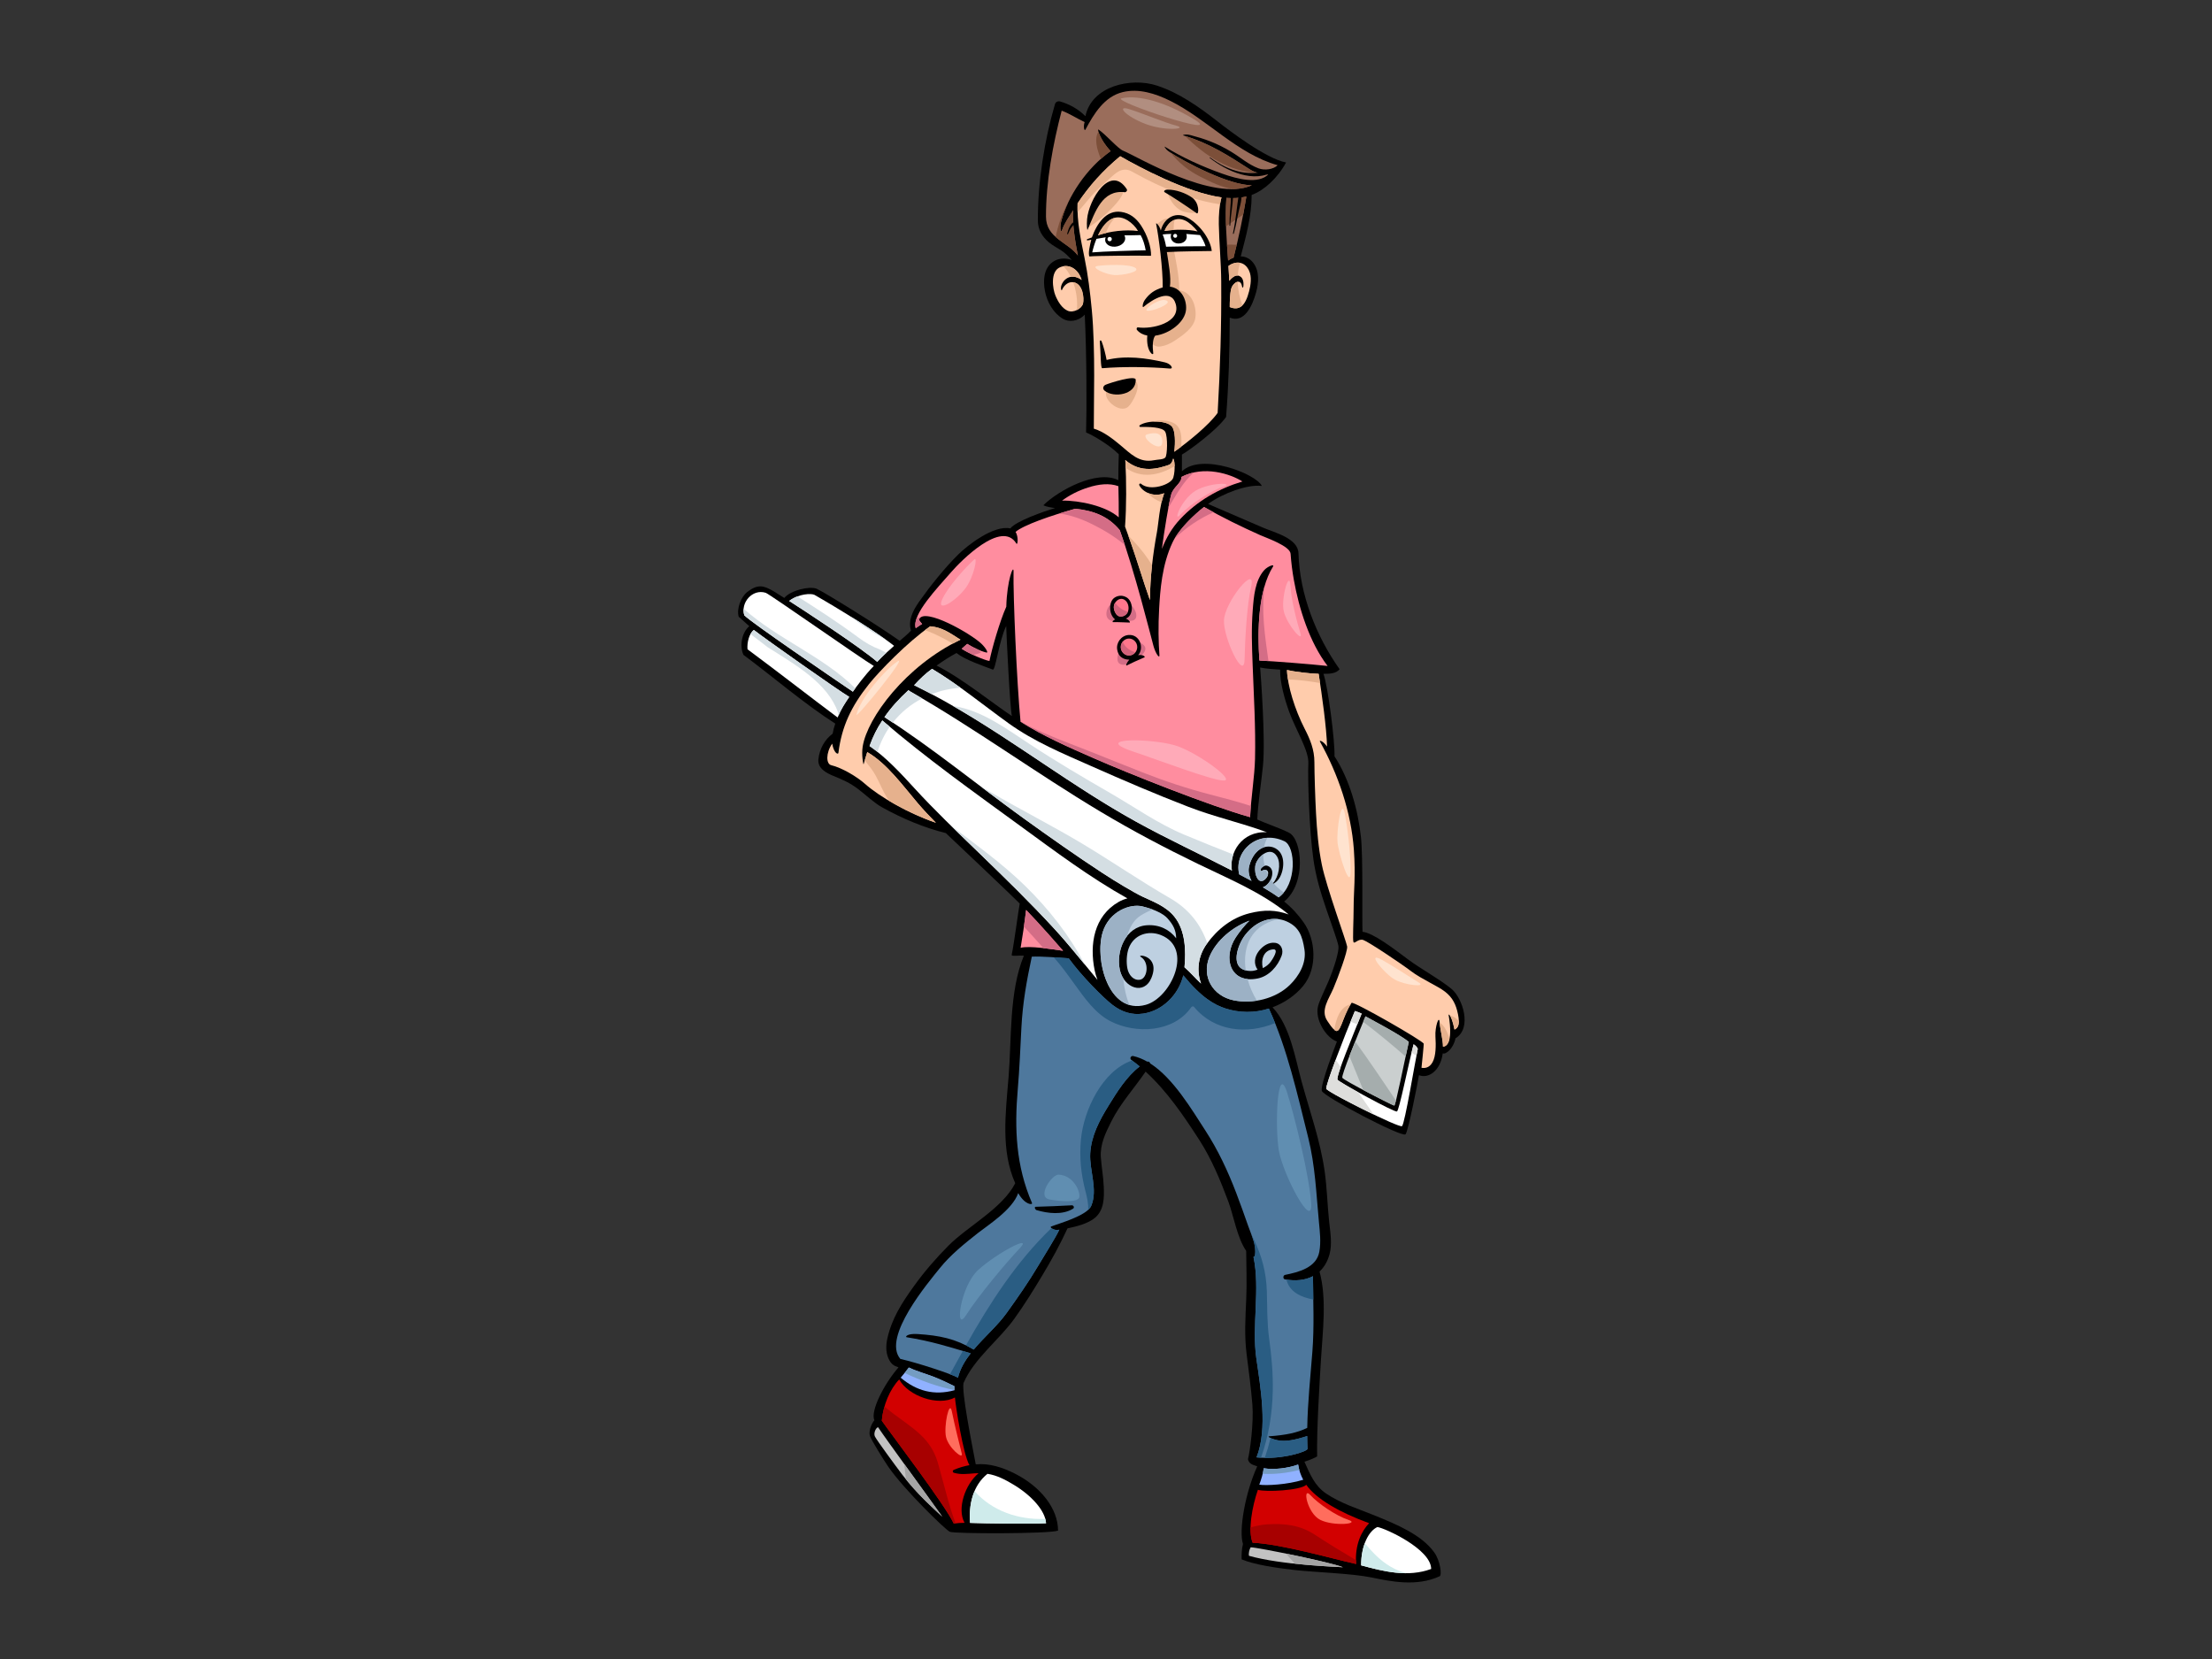 <?xml version="1.0" encoding="utf-8"?>
<!-- Generator: Adobe Illustrator 17.0.0, SVG Export Plug-In . SVG Version: 6.00 Build 0)  -->
<!DOCTYPE svg PUBLIC "-//W3C//DTD SVG 1.1//EN" "http://www.w3.org/Graphics/SVG/1.1/DTD/svg11.dtd">
<svg version="1.1" id="Layer_1" xmlns="http://www.w3.org/2000/svg" xmlns:xlink="http://www.w3.org/1999/xlink" x="0px" y="0px"
	 width="800px" height="600px" viewBox="0 0 800 600" enable-background="new 0 0 800 600" xml:space="preserve">
<rect x="0" y="0" width="800" height="600" fill="#333333" stroke="none"/>
<g>
	<path d="M525.112,357.786c-3.801-3.263-11.49-7.513-15.847-10.789c-5.57-4.181-12.702-9.612-16.494-10
		c-0.207-4.246,0.23-26.826-0.563-34.203c-1.039-9.645-4.031-20.775-9.57-29.268c0.219-5.27-2.378-25.439-3.996-29.83
		c2.075-0.032,4.406,0.036,5.851-1.653c-8.397-11.808-14.494-27.11-14.879-41.933c-0.142-5.429-8.59-7.474-12.763-9.259
		c-6.623-2.835-14.491-6.243-19.931-8.588c5.413-3.941,14.365-7.184,19.445-6.518c-2.069-4.371-21.789-12.13-28.916-5.287
		c0.073-2.013-0.029-4.036,0.01-6.055c2.768-1.579,12.707-8.881,15.978-13.632c0.933-11.923,1.286-23.926,1.317-35.903
		c5.152,2.076,8.099-3.914,9.535-9.162c0.975-3.561,1.266-7.685-1.055-10.672c-1.237-1.591-2.846-2.28-4.505-2.309
		c1.899-7.241,3.97-14.718,3.946-22.225c4.386-1.56,9.34-6.016,12.454-11.743c-7.308-1.373-20.628-11.612-24.792-14.857
		c-6.704-5.227-13.883-10.342-21.985-12.966c-9.357-3.031-23.51,0.144-25.794,11.085c-2.573-2.555-5.656-4.308-9.157-5.327
		c-0.754-0.218-1.616,0.151-1.853,0.959c-3.855,13.166-6.223,28.32-6.194,42.07c0.008,3.328,1.551,5.864,3.973,7.907
		c1.353,1.14,2.999,1.98,4.475,2.939c1.496,0.971,2.681,2.21,3.835,3.49c-2.229-0.857-4.804-0.774-6.852,0.656
		c-3.357,2.345-3.586,6.83-2.871,10.543c0.768,3.993,3.069,8.025,6.545,10.065c2.129,1.246,5.417,0.997,7.852-1.526
		c0.729,14.632,0.729,34.986,0.484,42.602c2.679,1.123,8.403,4.495,11.836,7.894c-0.118,3.091-0.176,6.231-0.168,9.377
		c-7.781-3.965-21.894,3.85-27.13,9.072c0.973,0.5,3.044,0.876,4.262,0.999c-4.262,1.25-14.173,4.754-16.193,7.364
		c-6.125-1.302-15.658,6.281-18.777,9.367c-4.955,4.902-10.061,11.278-14.104,16.979c-2.55,3.594-4.138,7.108-3.045,10.615
		c-1.238,1.352-2.606,2.416-4.077,3.706c-7.478-5.352-27.574-17.81-30.065-18.848c-2.492-1.038-9.424,0.56-11.681,3.326
		c-1.042-0.644-2.705-1.726-3.758-2.346c-3.655-2.155-5.762-2.78-9.589,0.152c-2.346,1.795-3.972,6.156-3.15,8.989
		c0.615,0.496,3.124,2.827,3.837,3.429c-2.857,2.414-3.516,7.319-2.117,10.361c10.994,8.168,21.699,17.473,33.213,24.876
		c-0.423,1.218-0.76,2.438-0.956,3.64c-2.898,2.135-4.767,5.525-5.149,9.288c-0.334,3.29,2.94,4.95,5.387,5.964
		c3.503,1.453,5.885,2.427,8.986,4.77c2.665,2.013,5.759,5.002,8.703,6.631c7.267,4.015,14.993,7.308,23.009,9.293
		c4.246,4.03,22.821,21.562,26.728,25.475c-0.42,2.02-2.093,14.85-2.909,18.568c-0.139,0.639,2.618,0.14,4.41,0.282
		c-5.407,13.138-4.388,30.059-5.541,43.989c-1.089,13.156-2.819,26.584,2.414,38.318c-4.612,9.088-17.18,15.574-24.087,22.523
		c-4.561,4.585-8.812,9.484-12.592,14.752c-4.309,6.005-7.927,11.546-9.575,18.908c-0.51,2.274-0.579,4.866,0.346,7.034
		c0.966,2.259,2.03,2.812,3.69,3.376c-5.253,6.062-10.245,15.84-8.717,19.129c-1.279,1.521-2.107,4.266-1.605,5.71
		c0.502,1.445,4.867,8.552,6.68,11.177c5.557,8.059,20.549,22.713,22.223,23.457c1.673,0.746,35.884,0.784,39.123-0.428
		c0-8.048-6.378-15.931-15.525-20.57c-4.586-2.327-9.303-3.848-14.237-3.402c-1.8-9.394-5.069-25.996-4.435-29.391
		c3.92-8.976,12.764-15.445,18.4-23.277c3.625-5.041,6.924-10.358,10.12-15.69c3.339-5.563,6.362-11.027,9.105-16.988
		c3.304-0.663,7.637-1.795,10.037-3.907c3.202-2.812,3.237-7.152,3.073-11.168c-0.145-3.536-0.797-7.027-1.05-10.554
		c-0.342-4.759,1.676-8.812,3.723-12.922c3.364-6.748,8.341-12.064,12.459-18.135c7.717,7.042,13.806,16.012,19.463,24.784
		c4.422,6.859,7.584,14.554,10.453,22.192c1.922,5.122,3.153,13.052,6.462,17.866c0.043,5.857,0.281,11.682,0.012,17.555
		c-0.297,6.554-0.697,13.107,0.126,19.639c0.773,6.127,1.603,12.237,2.102,18.395c0.529,6.534-0.882,17.088-1.602,19.751
		c0.424,1.993,2.323,2.11,3.358,2.576c-4.339,9.497-6.751,23.224-5.157,28.075c-0.49,1.878-0.533,4.025-0.49,5.565
		c4.476,1.889,12.232,3.067,19.134,3.858c6.901,0.792,20.724,1.22,27.8,2.684c7.076,1.463,16.318,3.408,24.673-0.417
		c0.901-0.413,0.25-5.587-1.942-8.637c-4.579-6.373-13.41-10.063-22.01-13.541c-5.811-2.348-11.789-4.192-17.057-7.723
		c-4.234-2.835-5.914-7.157-7.875-11.531c2.297-0.743,3.77-1.412,4.588-1.917c-0.165-9.724,0.759-24.584,1.394-35.166
		c0.606-10.088,2.173-21.715-0.521-31.709c1.611-1.497,2.868-3.537,3.605-6.215c1.026-3.72,0.282-7.985-0.122-11.739
		c-0.644-6.035-0.775-12.08-1.609-18.101c-1.557-11.235-5.411-21.827-8.373-32.703c-2.327-8.547-4.18-20.15-10.5-26.799
		c4.334-1.631,8.265-4.314,11.056-7.706c5.437-6.613,4.424-16.98,0.211-22.959c-2.005-2.845-4.338-5.406-7.07-7.589
		c8.036-6.488,6.556-22.419,1.78-24.872c-3.217-1.652-8.75-3.489-11.486-4.787c0.147-5.232,1.477-13.724,2.043-19.445
		c0.966-9.792-0.855-33.441-1.015-35.53c2.434,0.5,4.719,0.581,7.233,0.77c-0.127,4.655,1.702,10.931,3.227,15.158
		c2.36,6.534,7.236,14.153,6.975,18.814c-0.261,4.658,0.247,23.574,1.814,34.576c0.906,6.36,2.575,11.92,4.641,17.97
		c2.137,6.259,4.133,11.66,4.426,13.457c0.285,1.747-1.453,7.636-3.636,12.796c-1.335,3.154-3.173,6.759-3.73,8.888
		c-1.283,4.918,2.94,11.493,6.807,12.846c-0.331,0.898-6.121,15.764-5.451,17.846c0.669,2.083,29.09,17.001,30.279,15.699
		c0.926-1.014,4.408-18.481,4.844-21.39c3.441,1.355,7.775-1.537,8.61-7.897c1.082,0.57,3.903-1.807,4.609-5.424
		C532.551,371.803,528.912,361.052,525.112,357.786z M359.068,242.168c0.975,0.375,2.192-10.364,4.839-15.765
		c0.067,3.272,1.385,29.912,2.053,32.553c-6.893-4.549-18.109-13.697-27.232-18.241c2.528-1.824,4.782-3.214,7.188-4.541
		C349.082,238.674,355.406,240.763,359.068,242.168z"/>
	<path fill="#FF8D9F" d="M449.327,174.134c-8.456,2.555-16.183,6.895-22.469,13.574c-2.951,3.134-5.107,6.815-6.63,10.789
		c0.023-0.177,0.034-0.353,0.057-0.532c0.603-4.675,2.468-16.475,3.321-19.222c0.851-2.747,3.653-3.87,3.698-6.264
		C435.377,168.258,445.038,171.374,449.327,174.134z"/>
	<path fill="#FFCCAC" d="M406.987,166.389c5.778,4.991,12.11,2.992,15.763,1.743c1.126-0.385,1.478-2.046,1.505-2.228
		c0.49-0.175,0.954,3.866,0.08,6.849c-0.732,2.498-8.367,5.107-11.697,2.198c-0.317-0.278-0.773,0.164-0.603,0.522
		c1.13,2.37,5.115,4.522,9.012,2.898c-1.773,4.901-2.043,10.936-2.636,14.151c-1.41,7.644-2.469,16.13-2.517,24.513
		c-0.641-1.837-1.276-3.626-1.825-5.325c-2.303-7.117-4.544-14.265-7.185-21.258C407.407,183.366,407.407,174.124,406.987,166.389z"
		/>
	<path fill="#FFCCAC" d="M451.728,97.848c1.079,2.308,0.616,5.196,0.017,7.543c-1.353,5.309-3.545,7.058-6.988,5.655
		c-0.007-1.631,0.031-4.591,0.519-6.589c0.487-1.998,3.288-4.12,3.9-0.998c0.217,1.108,0.483,0.326,0.511,0.035
		c0.338-3.532-1.799-4.027-2.658-3.797c-0.96,0.257-1.808,1.077-2.437,1.885c-0.082-1.8-0.182-3.601-0.302-5.399
		C446.616,94.467,450.026,94.217,451.728,97.848z"/>
	<path fill="#9A6D5B" d="M446.139,93.184c-0.691,0.254-1.362,0.6-1.983,1.032c-0.535-7.558-1.16-15.101-0.614-22.642
		c2.494,0.189,4.916,0.053,7.225-0.499C449.561,78.558,448.017,85.841,446.139,93.184z"/>
	<path fill="#9A6D5B" d="M378.291,78.335c-0.027-12.554,2.503-26.159,5.677-38.312c2.921,1.071,5.476,2.826,8.31,4.131
		c-0.576,1.616-0.09,3.426,0.275,2.74c3.083-5.765,6.854-11.975,13.502-13.582c5.808-1.405,11.812,0.526,17.009,3.079
		c13.489,6.624,24.319,19.254,39.017,23.363c-1.461,1.499-4.684,1.971-6.942,1.124c-3.676-1.381-6.493-3.959-9.864-5.993
		c-5.389-3.251-9.864-4.745-14.614-5.993c-2.035-0.536-3.049-0.018-2.776,0.061c9.28,2.704,16.217,7.222,24.256,12.39
		c1.691,1.086,4.514,1.739,6.531,1.783c-3.653,3.496-10.839,1.748-16.806-0.375c-6.927-2.464-14.332-5.79-20.604-9.709
		c-0.225-0.14,0.161,0.866,1.606,1.843c5.36,3.621,21.555,12.112,29.876,12.125c-14.004,6.261-41.802-10.627-46.551-12.501
		c-1.882-0.742-5.997-5.62-8.882-7.648c-0.591-0.415,0.48,3.653,4.359,7.792c-8.594,6.058-15.57,16.463-17.884,25.454
		c-0.562,2.187-0.122,4.37,0.297,3.163c0.935-2.697,2.627-4.941,4.042-7.234c-0.409,4.598,0.776,11.688,1.698,16.351
		C386.081,87.437,378.308,86.14,378.291,78.335z"/>
	<path fill="#7C4F39" d="M445.305,80.541c1.435-0.944,2.855-1.986,4.31-2.964c0.41-2.156,0.8-4.319,1.15-6.503
		c-2.308,0.552-4.73,0.689-7.225,0.499c-0.248,3.417-0.248,6.834-0.13,10.253C444.041,81.382,444.679,80.952,445.305,80.541z"/>
	<path fill="#7C4F39" d="M443.769,88.483c0.124,1.911,0.252,3.821,0.386,5.733c0.622-0.432,1.292-0.778,1.983-1.032
		c0.398-1.552,0.759-3.104,1.119-4.655C446.096,88.474,444.93,88.454,443.769,88.483z"/>
	<path fill="#7C4F39" d="M388.124,76.037c-1.415,2.293-3.107,4.538-4.042,7.234c-0.42,1.208-0.86-0.976-0.297-3.163
		c0.574-2.229,1.435-4.544,2.535-6.859c-2.199,3.781-3.654,8.183-4.528,12.452c2.555,2.277,5.929,3.905,8.03,6.687
		C388.9,87.725,387.715,80.635,388.124,76.037z"/>
	<path fill="#7C4F39" d="M398.156,57.485c1.138-1.011,2.302-1.976,3.513-2.83c-2.663-2.841-4.001-5.647-4.389-6.995
		C395.684,50.026,396.667,54.013,398.156,57.485z"/>
	<path fill="#7C4F39" d="M434.103,63.905c3.539,1.783,7.859,3.973,12.08,4.464c2.386-0.076,4.611-0.487,6.561-1.358
		c-8.07-0.013-23.514-7.985-29.331-11.772C426.267,58.835,429.733,61.703,434.103,63.905z"/>
	<path fill="#7C4F39" d="M428.617,49.191c7.298,7.263,16.269,12.993,26.437,13.368c-1.086-0.301-2.124-0.708-2.913-1.216
		C444.32,56.316,437.523,51.917,428.617,49.191z"/>
	<path fill="#FFCCAC" d="M386.2,112.414c-2.175-0.902-3.648-3.466-4.51-5.566c-0.961-2.342-1.922-8.635,1.654-10.18
		c3.335-1.439,6.651,0.67,7.852,4.574c-4.122-2.904-6.923,0.218-7.411,2.215c-0.252,1.035,0.116,1.816,0.272,1.445
		c0.824-1.945,2.579-3.253,4.471-2.764c3.174,0.82,3.565,5.712,3.174,7.562C391.311,111.551,388.296,113.283,386.2,112.414z"/>
	<path fill="#FFCCAC" d="M395.595,155.024c-0.071-8.544,0.657-28.317-0.735-42.97c-0.607-6.368-1.357-12.558-2.638-18.823
		c-1.322-6.466-2.764-13.056-2.497-19.699c4.233-6.362,9.18-11.868,15.411-17.031c6.658,3.877,24.346,13.256,36.636,14.885
		c-0.758,2.603-1.035,6.589-0.972,9.724c0.14,6.921,0.824,13.779,0.874,20.717c0.114,15.85-0.383,31.675-1.295,47.494
		c-3.139,4.451-10.984,10.775-15.682,14.064c0.413-3.356,0.366-7.614-0.851-9.113c-1.827-2.248-8.747-2.379-11.635-0.48
		c-0.275,0.181-0.11,0.609,0.148,0.609c3.083-0.006,8.078-0.005,9.051,1.742c0.973,1.748,0.795,8.553,0.032,9.334
		c-0.763,0.781-2.674,0.685-4.037,0.961c-5.381,1.086-8.436-2.291-12.267-5.494C402.46,158.705,399.001,156.016,395.595,155.024z"/>
	<path fill="#FF8D9F" d="M393.492,176.316c3.845-1.229,7.704-1.69,10.99-0.484c0.125,3.911,0.125,7.785,0.125,11.28
		c-4.539-4.086-14.161-6.155-20.5-6.062C386.95,178.965,390.059,177.414,393.492,176.316z"/>
	<path fill="#FFFFFF" d="M294.572,215.142c1.116,0.595,20.466,11.833,28.792,18.435c-2.269,1.988-4.06,3.58-6.118,5.803
		c-5.571-4.967-27.679-19.416-31.835-22.043C288.88,214.685,293.457,214.546,294.572,215.142z"/>
	<path fill="#FFFFFF" d="M269.192,222.544c-1.452-4.542,2.905-9.686,7.748-8.146c1.36,0.431,34.784,23.946,39.086,26.453
		c-3.188,3.255-6.313,7.529-7.584,9.306C300.301,244.612,271.954,225.325,269.192,222.544z"/>
	<path fill="#FFFFFF" d="M270.349,234.822c-0.234-2.386,0.591-5.77,2.303-6.979c3.926,3.093,30.892,22.102,34.485,24.196
		c-1.735,2.595-3.029,4.531-4.199,7.455C292.546,251.716,281.153,242.831,270.349,234.822z"/>
	<path fill="#FFCCAC" d="M312.904,283.548c-3.022-2.695-8.44-5.885-12.282-6.808c-1.884-0.45-1.979-4.396,0.342-7.802
		c0.648,3.575,2.173,4.031,2.255,3.376c1.198-9.612,4.662-16.884,11.06-24.901c3.742-4.688,13.898-15.153,22.137-20.904
		c4.337,0.341,7.136,2.431,10.942,4.844c-19.849,9.531-33.666,28.228-35.355,38.623c-0.494,3.043,0.243,6.732,0.331,6.426
		c0.318-1.122,0.957-3.343,1.319-4.396c7.094,4.058,13.119,12.438,18.238,18.444c2.095,2.455,4.311,4.814,6.59,7.117
		C328.499,294.162,317.987,288.076,312.904,283.548z"/>
	<path fill="#FFFFFF" d="M354.004,308.396c-7.943-7.673-15.893-15.234-23.356-23.395c-4.934-5.396-10.228-11.131-16.165-15.191
		c1.331-3.671,2.627-6.201,4.609-9.252c15.919,13.673,33.196,25.974,50.104,38.298c12.403,9.041,25.04,18.515,38.542,26.057
		c-1.088,0.284-2.167,0.704-3.217,1.308c-8.81,5.077-10.553,15.204-8.632,24.661c0.239,1.171,0.593,2.351,1.034,3.517
		c-5.168-6.169-10.112-12.515-15.566-18.446C372.587,326.415,363.305,317.383,354.004,308.396z"/>
	<path fill="#BED0E1" d="M425.381,339.34c-2.395-3.14-6.063-5.002-10.566-4.711c-7.789,0.498-11.265,9.41-9.818,16.097
		c1.442,6.662,8.82,9.309,11.433,2.927c3.376-8.249-5.697-8.69-3.829-7.565c3.177,1.915,2.429,7.755-0.279,8.236
		c-2.359,0.413-4.109-1.725-4.576-4.023c-0.466-2.297-0.286-5.253,0.431-7.25c1.817-5.057,7.117-6.688,11.681-4.88
		c11.945,4.736,3.658,22.723-5.474,25.237c-13.641,3.757-18.601-16.793-15.555-26.352c2.42-7.594,9.994-10.295,14.312-9.249
		c4.317,1.049,7.569,2.618,9.079,4.301C424.367,334.503,425.302,336.416,425.381,339.34z"/>
	<path fill="#FF8D9F" d="M369.123,342.794c0.407-2.203,1.586-10.172,1.991-13.687c4.247,4.328,12.999,14.29,13.365,14.759
		C380.422,343.288,372.292,341.947,369.123,342.794z"/>
	<path fill="#C2C2C2" d="M326.398,533.44c-2.466-3.238-9.32-12.572-9.973-13.913c-0.572-1.172,0.326-3.186,1.144-3.353
		c2.717,4.148,20.544,28.52,23.222,32.362C337.497,545.457,331.634,540.32,326.398,533.44z"/>
	<path fill="#FFFFFF" d="M357.129,533.029c3.367,0.518,6.301,2.031,9.508,3.959c6.368,3.833,11.436,9.366,11.678,13.915
		c-5.638,0.316-21.939,0.077-27.476-0.128C350.319,544.136,351.852,537.262,357.129,533.029z"/>
	<path fill="#D20000" d="M350.605,529.9c-1.919,0.349-3.812,0.917-5.634,1.687c-0.485,0.204-0.533,0.898,0.018,1.062
		c2.481,0.735,4.823,0.41,7.382,0.207c0.529-0.041,1.04-0.049,1.548-0.055c-4.826,3.982-7.898,12.821-5.079,17.946
		c-1.302,0.014-2.599,0.092-3.892,0.276c-3.041-6.628-23.125-33.004-26.029-37.2c0.453-5.53,2.904-11.398,6.295-14.931
		c3.196,5.931,14.114,9.836,20.147,6.513C345.689,508.898,348.285,525.824,350.605,529.9z"/>
	<path fill="#90B1FF" d="M325.741,498.256c1.012-1.207,2.04-2.397,2.961-3.673c2.785,1.346,5.94,2.193,8.694,3.242
		c2.689,1.024,5.214,2.253,7.758,3.495c-0.002,0.494,0.015,0.986,0.032,1.48C337.866,504.786,331.546,503.139,325.741,498.256z"/>
	<path fill="#C2C2C2" d="M451.715,562.68c-0.214-0.898,0.114-2.24,0.604-3.078c2.517,0,29.438,5.533,33.36,7.209
		C482.963,566.628,463.44,565.973,451.715,562.68z"/>
	<path fill="#A5A5A5" d="M327.038,529.486c0.205,1.843,0.407,3.686,0.611,5.527c4.897,6.084,10.106,10.685,13.141,13.523
		C339.263,546.344,332.807,537.475,327.038,529.486z"/>
	<path fill="#A5A5A5" d="M465.067,561.871c1.081,1.223,2.162,2.445,3.245,3.667c8.273,0.887,15.761,1.164,17.367,1.273
		C483.418,565.845,473.529,563.602,465.067,561.871z"/>
	<path fill="#FFFFFF" d="M498.169,552.27c2.882,0.459,19.4,8.003,19.435,15.164c-8.325,3.081-16.915,0.978-25.32-1.299
		C492.222,558.764,495.166,553.567,498.169,552.27z"/>
	<path fill="#CFEBEB" d="M352.457,539.288c-1.5,3.509-1.927,7.537-1.617,11.486c5.537,0.205,21.837,0.443,27.476,0.128
		c-0.027-0.51-0.124-1.032-0.265-1.562C368.297,549.695,358.923,546.552,352.457,539.288z"/>
	<path fill="#CFEBEB" d="M506.049,568.133c-4.512-1.803-7.894-4.752-11.042-8.386c-0.474-0.548-0.944-1.1-1.407-1.66
		c-0.825,2.207-1.341,4.932-1.314,8.048c5.465,1.48,11.009,2.878,16.507,2.834C507.866,568.758,506.95,568.496,506.049,568.133z"/>
	<path fill="#D20000" d="M472.438,536.998c3.521,5.09,12.097,10.027,22.728,13.886c-2.618,2.682-5.234,7.711-4.71,14.754
		c-9.029-2.013-26.919-7.187-37.431-7.703c-1.77-4.473-0.142-13.206,1.91-19.126C457.732,539.706,470.395,539.027,472.438,536.998z"
		/>
	<path fill="#A70000" d="M339.179,529.008c-2.594-8.927-8.954-12.345-15.907-17.605c-1.157-0.877-2.285-1.767-3.385-2.681
		c-0.483,1.682-0.828,3.403-0.968,5.099c2.904,4.195,22.988,30.571,26.029,37.2c0.216-0.032,0.431-0.043,0.646-0.066
		C342.998,543.985,341.411,536.683,339.179,529.008z"/>
	<path fill="#A70000" d="M475.548,555.064c-5.409-3.547-11.071-4.172-17.428-3.754c-2.023,0.133-3.937,0.606-5.839,1.112
		c-0.044,2.127,0.166,4.049,0.745,5.513c10.512,0.516,28.402,5.69,37.431,7.703c-0.036-0.476-0.021-0.923-0.029-1.384
		C485.387,561.289,480.395,558.24,475.548,555.064z"/>
	<path fill="#90B1FF" d="M455.438,536.953c0.712-1.974,1.364-3.954,1.599-5.947c3.659,0.634,8.749,0.009,12.45-1.329
		c0.308,2.018,0.959,3.84,1.844,5.503C465.566,536.965,457.89,537.347,455.438,536.953z"/>
	<path fill="#749CC2" d="M345.185,502.737c-0.016-0.473-0.032-0.944-0.031-1.417c-2.544-1.242-5.069-2.471-7.758-3.495
		c-2.753-1.049-5.909-1.896-8.694-3.242c-0.485,0.671-1,1.317-1.524,1.956C333.029,499.33,338.93,501.496,345.185,502.737z"/>
	<path fill="#749CC2" d="M469.926,531.65c-0.177-0.639-0.334-1.289-0.438-1.972c-3.701,1.338-8.791,1.963-12.45,1.329
		c-0.08,0.669-0.218,1.336-0.377,2.004C461.177,533.276,465.569,532.704,469.926,531.65z"/>
	<path fill="#4E789D" d="M473.13,411.425c2.521,10.065,2.904,20.155,3.87,30.428c0.341,3.632,0.803,7.239,0.153,10.865
		c-1.041,5.794-7.594,7.395-12.386,8.359c-0.767,0.153-0.853,1.477-0.036,1.625c3.722,0.678,7.259,0.361,10.126-1.15
		c0.055,9.102,0.494,18.037-0.211,27.23c-0.689,8.984-1.708,18.435-1.863,27.624c-3.621,1.78-7.709,2.619-13.862,3.056
		c-0.391,0.027,0.102,0.737,3.046,1.406c2.943,0.672,6.705-0.167,10.792-1.508c0.013,1.381,0.057,3.76,0.111,4.645
		c0.054,0.888-9.269,4.075-18.426,3.067c4.115-10.301,1.42-25.365-0.076-35.814c-1.69-11.786,1.446-24.981-1.027-36.677
		c0.279-0.09,0.51-0.303,0.555-0.642c0.505-3.777-1.246-7.043-2.476-10.574c-1.379-3.957-2.792-7.898-4.282-11.813
		c-3.028-7.952-6.616-15.638-11.244-22.749c-4.886-7.507-11.52-18.826-19.92-24.21c-0.092-0.454-0.557-0.794-1.039-0.628
		c-1.626-0.929-3.317-1.632-5.073-2.034c-0.837-0.192-1.434,0.884-0.678,1.428c1.029,0.745,2.022,1.534,2.998,2.343
		c-4.751,3.61-8.317,9.408-11.354,14.337c-3.249,5.27-6.155,10.773-6.531,17.073c-0.367,6.131,2.856,13.129,0.337,19.041
		c-1.521,3.567-11.988,6.418-14.441,7.423c-0.776,0.317,1.118,1.649,2.93,1.158c-1.62,3.37-5.113,8.761-7.628,13.02
		c-3.483,5.899-7.434,11.516-11.408,17.076c-3.279,4.588-8.088,8.697-11.934,13.263c-6.622-3.946-12.344-5.12-20.358-5.623
		c-3.81-0.24-4.464,1.068-3.933,1.152c8.675,1.363,15.536,3.519,23.198,5.824c-2.098,2.698-3.8,5.573-4.599,8.82
		c-2.161-1.308-14.666-5.399-20.846-6.799c-6.693-7.84,10.182-27.72,14.292-32.837c3.871-4.819,8.974-8.905,13.803-12.711
		c3.647-2.872,12.401-8.367,14.545-14.416c2.454,4.361,5.312,4.337,4.98,3.572c-5.828-13.467-6.388-26.857-5.132-41.299
		c0.606-6.968,0.935-15.15,1.3-22.135c0.476-9.123,1.872-16.759,3.761-25.655c3.429-0.186,10.703,0.41,13.358,0.607
		c4.55,6.281,12.454,14.262,15.809,16.824c3.354,2.562,6.951,3.78,11.161,3.162c6.938-1.021,12.8-6.871,14.457-13.84
		c6.601,8.099,11.271,10.682,15.217,11.969c4.983,1.625,10.538,1.723,15.735,0.051C465.595,379.32,469.234,395.879,473.13,411.425z"
		/>
	<path fill="#2A5D83" d="M388.672,356.003c3.507,4.844,7.41,10.48,12.873,13.304c9.208,4.756,22.928,4.128,29.267-5.008
		c0.222-0.32,0.749-0.486,1.037-0.134c7.352,8.932,19.309,10.011,29.298,5.84c-0.712-1.772-1.455-3.525-2.246-5.246
		c-5.197,1.672-10.753,1.575-15.735-0.051c-3.946-1.287-8.616-3.87-15.217-11.969c-1.657,6.969-7.519,12.82-14.457,13.84
		c-4.21,0.619-7.807-0.599-11.161-3.162c-3.355-2.562-11.258-10.543-15.809-16.824c-1.162-0.085-3.209-0.248-5.431-0.39
		C383.841,349.272,386.239,352.644,388.672,356.003z"/>
	<path fill="#2A5D83" d="M390.934,412.122c-0.603,6.494,0.011,12.441,1.641,18.708c0.566,2.176,1.125,4.538,0.956,6.747
		c0.503-0.459,0.892-0.932,1.102-1.425c2.519-5.912-0.704-12.91-0.337-19.041c0.376-6.3,3.283-11.804,6.531-17.073
		c3.036-4.929,6.602-10.727,11.354-14.337c-0.898-0.745-1.816-1.463-2.758-2.155C398.664,387.221,391.915,401.559,390.934,412.122z"
		/>
	<path fill="#2A5D83" d="M343.58,497.008c1.355,0.519,2.393,0.962,2.881,1.257c0.799-3.247,2.501-6.122,4.599-8.82
		c-0.96-0.287-1.907-0.574-2.846-0.857C346.649,491.388,345.11,494.199,343.58,497.008z"/>
	<path fill="#2A5D83" d="M380.255,444.161c-12.739,12.233-22.251,27.081-30.905,42.413c0.922,0.458,1.852,0.953,2.803,1.519
		c3.846-4.566,8.655-8.675,11.934-13.263c3.975-5.56,7.925-11.177,11.408-17.076c2.515-4.259,6.007-9.65,7.628-13.02
		C381.946,445.052,380.746,444.603,380.255,444.161z"/>
	<path fill="#2A5D83" d="M458.992,484.016c-0.776-5.682-0.65-11.231-0.82-16.939c-0.207-6.925-1.814-12.87-4.824-19.095
		c-0.25-0.517-0.518-1.029-0.776-1.543c0.913,2.425,1.681,4.834,1.325,7.498c-0.045,0.339-0.275,0.552-0.555,0.642
		c2.473,11.696-0.663,24.891,1.027,36.677c1.496,10.45,4.191,25.513,0.076,35.814c0.539,0.06,1.078,0.103,1.616,0.133
		c2.733-7.742,4.08-15.731,4.253-24.178C460.445,496.591,459.863,490.389,458.992,484.016z"/>
	<path fill="#2A5D83" d="M465.258,462.78c1.06,4.429,5.192,6.382,9.715,7.207c-0.047-2.805-0.099-5.612-0.116-8.437
		C472.128,462.99,468.786,463.336,465.258,462.78z"/>
	<path fill="#2A5D83" d="M461.968,520.867c-1.19-0.27-1.965-0.546-2.457-0.783c-0.574,2.417-1.273,4.806-2.092,7.166
		c8.096,0.155,15.501-2.455,15.453-3.247c-0.054-0.885-0.099-3.264-0.111-4.645C468.673,520.7,464.911,521.539,461.968,520.867z"/>
	<path fill="#BED0E1" d="M471.777,343.442c0.748,4.923-1.99,9.56-5.294,12.78c-5.163,5.035-13.497,6.969-20.367,5.54
		c-7.454-1.551-11.594-8.455-8.761-15.579c2.484-6.248,8.87-11.204,14.566-13.214c-1.701,1.482-3.9,4.371-5.043,6.128
		c-4.659,7.17-2.148,16.852,8.029,14.767c4.083-0.836,7.213-4.411,8.621-8.246c0.74-2.013-0.112-4.299-2.308-4.623
		c-2.341-0.342-4.503,1.119-5.904,2.911c-1.726,2.211-1.915,4.76-0.499,6.777c-1.349,0.456-2.053,0.574-3.35,0.437
		c-7.095-0.76-3.74-9.585-1.215-12.873c4.564-5.947,10.633-7.001,15.117-4.991C469.852,335.266,471.036,338.554,471.777,343.442z"/>
	<path fill="#BED0E1" d="M460.477,343.351c2.33-0.169-0.496,3.921-0.907,4.484c-0.721,0.988-1.732,1.751-2.861,2.308
		C455.984,347.155,456.926,343.608,460.477,343.351z"/>
	<path fill="#FFFFFF" d="M466.078,330.727c-4.632-1.684-8.833-1.778-14.156-0.439c-6.417,1.616-11.525,5.674-15.428,11.016
		c-3.291,4.505-3.78,9.858-2.12,14.419c-2.053-1.908-3.88-4.085-5.987-5.906c0.557-5.838,0.384-13.277-3.646-18.285
		c-3.081-3.829-7.75-5.458-11.579-7.277c-3.026-1.437-9.634-5.385-14.489-8.566c-9.451-6.182-18.684-12.703-27.865-19.295
		c-17.004-12.209-33.336-25.726-50.933-37.037c2.385-3.44,5.259-6.617,8.705-9.774c0.108,0.145,0.252,0.278,0.439,0.386
		c23.688,13.541,45.729,29.685,69.133,43.669c11.362,6.789,23.058,12.965,34.942,18.728
		C444.463,317.885,456.23,322.672,466.078,330.727z"/>
	<path fill="#BED0E1" d="M462.423,324.54c-1.83-1.313-3.754-2.51-5.699-3.645c0.522-0.167,1.057-0.485,1.601-1.024
		c1.174-1.166,1.961-2.875,1.8-4.576c-0.071-0.732-0.491-1.472-1.105-1.857c-1.225-0.771-1.961-0.29-2.708,0.38
		c-0.507,0.454-0.491,1.426,0,1.149c2.708-1.529,3.175,1.723,0.84,3.351c-2.035,1.417-3.583-1.857-3.175-5.074
		c0.395-3.116,5.447-7.742,7.926-3.394c1.518,2.662,0.439,7.342-1.388,9.424c-0.841,0.959,0.834,0.093,1.867-1.245
		c1.774-2.296,2.894-8.138-0.339-10.713c-1.954-1.556-4.458-1.434-6.32-0.215c-2.188,1.426-3.515,4.06-4.033,6.586
		c-0.305,1.488,0.11,3.411,0.958,4.92c-0.859-0.464-3.835-2.048-4.472-2.385c-2.042-8.435,6.781-16.441,16.353-11.977
		C468.638,306.161,469.105,319.946,462.423,324.54z"/>
	<path fill="#9CB1C5" d="M406.218,353.761c-0.542-0.881-0.974-1.895-1.22-3.036c-0.869-4.019,0.051-8.828,2.605-12.144
		c0.907-3.058,2.384-5.865,4.91-7.45c1.215-0.764,2.723-1.552,4.34-2.193c-1.123-0.418-2.359-0.805-3.712-1.133
		c-4.318-1.046-11.892,1.655-14.312,9.249c-2.558,8.026,0.532,23.793,9.66,26.422C407.25,360.511,406.521,357.065,406.218,353.761z"
		/>
	<path fill="#9CB1C5" d="M450.542,350.942c-0.163-1.115-0.264-2.218-0.264-3.285c-0.008-9.069,5.219-13.804,12.113-15.232
		c-3.967-0.519-8.523,1.112-12.139,5.822C447.849,341.377,444.713,349.512,450.542,350.942z"/>
	<path fill="#9CB1C5" d="M451.197,354.08c-7.001-0.729-8.343-8.787-4.318-14.983c1.142-1.758,3.342-4.647,5.043-6.128
		c-5.697,2.01-12.082,6.966-14.566,13.214c-2.833,7.124,1.307,14.028,8.761,15.579c2.687,0.559,5.596,0.596,8.454,0.142
		C453.07,359.454,451.924,356.775,451.197,354.08z"/>
	<path fill="#9CB1C5" d="M460.682,319.545c-0.378,0.211-0.538,0.175-0.196-0.229c-0.321-0.396-0.618-0.813-0.898-1.242
		c-0.32,0.671-0.751,1.289-1.264,1.797c-0.543,0.539-1.079,0.857-1.601,1.024c1.945,1.134,3.87,2.332,5.699,3.645
		c0.714-0.491,1.342-1.093,1.896-1.769C462.96,321.857,461.726,320.785,460.682,319.545z"/>
	<path fill="#9CB1C5" d="M458.591,316.29c-0.27-0.555-0.516-1.114-0.721-1.679c-0.385-0.099-0.904-0.013-1.557,0.357
		c-0.491,0.278-0.507-0.694,0-1.149c0.346-0.311,0.693-0.574,1.085-0.699c-0.369-1.395-0.541-2.798-0.517-4.176
		c-1.497,1.037-2.717,2.832-2.902,4.301c-0.408,3.217,1.141,6.491,3.175,5.074C457.969,317.75,458.436,316.983,458.591,316.29z"/>
	<path fill="#9CB1C5" d="M458.323,303.038c-6.767,0.402-11.731,6.642-10.147,13.184c0.637,0.338,3.613,1.922,4.472,2.385
		c-0.848-1.508-1.263-3.432-0.958-4.92c0.518-2.526,1.845-5.159,4.033-6.586c0.44-0.289,0.921-0.506,1.418-0.663
		C457.374,305.26,457.776,304.124,458.323,303.038z"/>
	<path fill="#FFFFFF" d="M458.182,300.989c-9.153-0.48-13.751,7.54-12.647,13.845c-11.469-5.934-23.186-11.341-34.513-17.586
		c-27.519-15.175-52.157-35.693-80.419-49.427c2.185-2.368,4.075-4.181,6.475-5.922c9.518,5.661,18.645,13.181,27.649,19.656
		c9.296,6.684,19.604,10.939,29.975,15.533c11.626,5.147,23.309,10.167,35.164,14.737
		C439.364,295.484,448.639,297.492,458.182,300.989z"/>
	<path fill="#D4DEE3" d="M317.99,234.795c-2.52-0.929-4.97-2.321-7.737-4.377c-7-5.205-14.445-10.025-21.848-14.721
		c-1.018,0.385-2.048,0.915-2.995,1.639c4.156,2.627,26.264,17.076,31.835,22.043c1.144-1.235,2.214-2.274,3.321-3.294
		C319.7,235.671,318.838,235.247,317.99,234.795z"/>
	<path fill="#D4DEE3" d="M320.462,231.409c-3.716-2.674-8.451-5.732-12.881-8.484C311.626,226.129,315.901,229.027,320.462,231.409z
		"/>
	<path fill="#D4DEE3" d="M268.945,220.147c-0.073,0.792-0.005,1.605,0.248,2.397c2.761,2.782,31.109,22.069,39.249,27.613
		c0.232-0.325,0.545-0.754,0.89-1.223C297.507,237.268,281.255,231.149,268.945,220.147z"/>
	<path fill="#D4DEE3" d="M303.128,257.789c0.141,0.41,0.145,0.778,0.065,1.103c1.106-2.589,2.333-4.441,3.944-6.852
		c-3.593-2.094-30.559-21.103-34.485-24.196c-0.486,0.344-0.892,0.874-1.231,1.496c2.084,1.542,4.147,3.122,6.198,4.722
		C287.537,240.352,299.384,246.984,303.128,257.789z"/>
	<path fill="#D4DEE3" d="M321.793,262.826c-0.901-0.756-1.811-1.504-2.702-2.269c-1.982,3.051-3.278,5.581-4.609,9.252
		c0.972,0.666,1.921,1.388,2.861,2.135C318.402,268.571,319.912,265.525,321.793,262.826z"/>
	<path fill="#D4DEE3" d="M370.739,320.377c-8.29-8.105-17.687-14.811-26.859-21.799c3.352,3.285,6.734,6.546,10.123,9.819
		c9.301,8.987,18.583,18.019,27.353,27.556c3.833,4.169,7.414,8.542,10.999,12.917C386.816,338.337,379.428,328.875,370.739,320.377
		z"/>
	<path fill="#D4DEE3" d="M436.641,341.117c-2.321-6.611-6.456-12.233-13.485-16.286c-10.692-6.166-20.826-13.149-31.404-19.502
		c-10.991-6.598-22.464-12.391-33.546-18.852c-1.177-0.686-2.349-1.365-3.514-2.04c5.345,4.042,10.697,8.067,16.116,11.958
		c9.181,6.592,18.414,13.113,27.865,19.295c4.855,3.181,11.463,7.128,14.489,8.566c3.829,1.819,8.498,3.448,11.579,7.277
		c4.03,5.008,4.203,12.447,3.646,18.285c2.107,1.821,3.934,3.998,5.987,5.906c-1.661-4.561-1.171-9.915,2.12-14.419
		C436.54,341.241,436.593,341.181,436.641,341.117z"/>
	<path fill="#D4DEE3" d="M333.48,252.598c-1.487-0.877-2.962-1.77-4.461-2.627c-0.187-0.109-0.331-0.241-0.439-0.386
		c-3.447,3.157-6.321,6.335-8.705,9.774c1.011,0.65,2.004,1.33,3.006,1.994C325.778,257.667,329.395,254.721,333.48,252.598z"/>
	<path fill="#D4DEE3" d="M347.399,248.734c-3.397-2.433-6.832-4.76-10.321-6.835c-2.401,1.74-4.29,3.553-6.475,5.922
		c2.128,1.035,4.23,2.117,6.321,3.223C340.224,249.769,343.752,248.981,347.399,248.734z"/>
	<path fill="#D4DEE3" d="M446.039,309.043c-5.968-2.352-11.928-4.718-17.839-7.209c-9.565-4.03-17.625-9.798-26.552-14.95
		c-9.899-5.713-19.659-11.45-29.215-17.742c-8.539-5.62-17.45-12.34-27.758-13.814c22.613,13.03,43.489,29.312,66.348,41.919
		c11.327,6.245,23.044,11.652,34.513,17.586C445.207,312.966,445.393,310.949,446.039,309.043z"/>
	<path fill="#FF8D9F" d="M455.487,238.891c-0.781-10.765-0.48-25.365,4.894-33.932c0.729-1.161-1.947-0.126-3.165,1.248
		c-3.309,3.736-3.776,9.49-4.142,14.36c-0.539,7.171-0.304,12.722-0.038,19.921c0.419,11.325,1.125,22.637,0.862,33.976
		c-0.144,6.243-1.477,14.328-1.78,21.067c-14.627-4.085-44.025-15.824-56.494-21.292c-9.169-4.022-18.108-7.911-26.534-13.214
		c-1.375-14.36-2.707-45.485-2.529-54.338c0.056-2.85-2.379,3.146-2.625,12.738c-2.341,5.222-5.234,15.256-6.086,19.626
		c-1.514-0.183-7.433-2.624-10.038-4.421c0.67-0.579,1.336-1.16,1.982-1.767c2.255,1.355,4.553,2.555,7.01,3.154
		c0.64,0.153-0.05-1.461-1.876-3.209c-3.825-3.661-20.581-13.236-22.529-8.866c-0.16,0.36,0.609,1.123,1.097,1.747
		c-0.747,0.379-1.597,1.019-2.315,1.497c-1.545-4.918,8.037-14.734,12.786-20.227c3.493-4.044,18.335-19.164,23.624-10.361
		c0.444,0.737,0.851-2.373-0.294-4.244c2.971-2.496,12.712-5.866,21.602-8.364c6.482,0.693,11.794,2.605,16.072,7.736
		c5.48,15.235,10.961,37.334,12.179,41.831c0.763,2.815,2.282,4.871,2.169,3.373c-0.342-4.498-0.465-10.489-0.1-16.859
		c0.365-6.366,0.965-15.751,4.872-23.973c2.312-4.869,7.976-10.092,11.359-12.736c6.54,3.743,13.468,7.116,20.335,10.188
		c2.248,1.005,10.772,3.918,10.97,6.728c0.229,3.2,0.618,6.338,1.186,9.494c1.852,10.32,5.637,22.493,12.196,31.084
		C473.775,240.169,460.989,239.171,455.487,238.891z"/>
	<path fill="#D46D86" d="M431.76,170.881c-1.51,0.328-3.008,0.839-4.456,1.598c-0.045,2.394-2.846,3.517-3.698,6.264
		c-0.275,0.884-0.654,2.706-1.062,4.923C425.332,179.129,427.879,174.197,431.76,170.881z"/>
	<path fill="#D46D86" d="M377.357,342.892c2.649,0.3,5.297,0.715,7.121,0.974c-0.365-0.469-9.118-10.431-13.365-14.759
		c-0.169,1.474-0.476,3.725-0.803,6.008C372.702,337.669,375.043,340.268,377.357,342.892z"/>
	<path fill="#D46D86" d="M332.399,223.942c0.182-0.409,0.492-0.693,0.907-0.874c-0.705,0.123-1.343,0.387-1.897,0.822
		c-0.408,1.234-0.524,2.356-0.228,3.296c0.718-0.478,1.568-1.119,2.315-1.497C333.008,225.065,332.239,224.301,332.399,223.942z"/>
	<path fill="#D46D86" d="M408.825,218.737c-1.957-1.232-4.35-1.732-6.454-0.557c-0.125,0.069-0.244,0.084-0.36,0.076
		c-0.563,0.491-1.053,1.056-1.381,1.707c-1.074,2.138-0.459,4.73,2.341,4.639c1.995-0.066,3.979-0.03,5.97-0.076
		C412.425,224.442,410.765,219.959,408.825,218.737z"/>
	<path fill="#D46D86" d="M407.084,231.577c-1.354,1.712-2.569,3.85-2.892,5.961c-0.562,3.695,3.079,3.257,5.31,1.916
		c1.53-0.92,6.412-3.867,4.156-6.12C412.057,231.734,409.361,231.34,407.084,231.577z"/>
	<path fill="#D46D86" d="M394.989,189.57c4.143,2.038,8.223,4.524,11.827,7.528c-0.611-1.852-1.228-3.657-1.844-5.372
		c-4.278-5.131-9.59-7.043-16.072-7.736c-1.928,0.541-3.892,1.125-5.823,1.731C387.233,186.242,391.336,187.771,394.989,189.57z"/>
	<path fill="#D46D86" d="M438.924,185.273c-1.165-0.631-2.33-1.259-3.473-1.912c-3.079,2.406-8.036,6.945-10.649,11.414
		C428.899,190.851,433.721,187.514,438.924,185.273z"/>
	<path fill="#D46D86" d="M437.683,287.347c-8.409-2.19-16.47-4.844-24.555-8.034c-8.783-3.46-17.514-7.048-26.329-10.432
		c-6.067-2.332-12.039-4.809-17.714-7.927c0.002,0.024,0.003,0.047,0.005,0.071c8.426,5.303,17.364,9.192,26.534,13.214
		c12.469,5.469,41.867,17.207,56.494,21.292c0.059-1.3,0.162-2.66,0.282-4.038C447.559,289.911,442.612,288.631,437.683,287.347z"/>
	<path fill="#D46D86" d="M457.362,211.966c-2.43,8.291-2.47,18.719-1.875,26.925c0.908,0.046,2.027,0.114,3.269,0.194
		C457.49,230.035,456.087,220.909,457.362,211.966z"/>
	<path fill="#D46D86" d="M347.812,234.63c1.039,0.716,2.603,1.534,4.204,2.27c0.947-0.254,1.897-0.518,2.803-0.923
		c-0.301-0.303-0.651-0.649-1.041-1.022c-1.356-0.593-2.68-1.306-3.985-2.092C349.149,233.47,348.482,234.051,347.812,234.63z"/>
	<path fill="#FFFFFF" d="M512.763,379.321c-0.874,3.998-4.7,27.206-5.708,27.965c-1.007,0.757-27.067-12.319-27.391-13.526
		c-0.325-1.21,6.492-18.902,10.359-28.127c0.183,0.054,1.938,0.677,2.442,0.939c-2.963,7.477-9.449,22.889-8.724,23.932
		c0.725,1.043,20.683,11.896,21.49,11.482c0.807-0.412,4.034-16.639,6.007-24.303C511.673,377.89,512.566,378.673,512.763,379.321z"
		/>
	<path fill="#DEDEDC" d="M512.273,381.832c0.205-1.106,0.373-1.98,0.49-2.51c-0.197-0.649-1.09-1.431-1.525-1.639
		c-0.233,0.909-0.486,1.939-0.749,3.048C511.087,381.095,511.68,381.461,512.273,381.832z"/>
	<path fill="#DEDEDC" d="M491.213,395.017c-3.911-2.168-7.188-4.104-7.473-4.514c-0.228-0.33,0.266-2.1,1.136-4.588
		c-0.607-0.877-1.218-1.75-1.823-2.625c-2.036,5.458-3.546,9.887-3.389,10.47c0.193,0.715,9.422,5.6,17.12,9.301
		C494.95,400.366,493.089,397.687,491.213,395.017z"/>
	<path fill="#DEDEDC" d="M490.186,370.178c0.235,0.104,0.467,0.215,0.702,0.319c0.581-1.441,1.121-2.777,1.576-3.925
		c-0.503-0.262-2.259-0.885-2.442-0.939c-0.494,1.177-1.036,2.495-1.604,3.896C489.025,369.719,489.62,369.927,490.186,370.178z"/>
	<path fill="#CACFCF" d="M493.84,367.567c1.167,0.716,12.401,6.511,15.67,9.257c-1.758,7.799-4.75,23.064-5.27,23.028
		c-0.521-0.036-18.362-9.132-18.766-10.063C485.07,388.859,490.675,375.229,493.84,367.567z"/>
	<path fill="#A5ADAD" d="M508.355,382.128c0.413-1.941,0.808-3.768,1.154-5.305c-3.269-2.745-14.503-8.541-15.67-9.257
		c-0.259,0.626-0.537,1.3-0.824,1.996C498.281,373.561,503.387,377.763,508.355,382.128z"/>
	<path fill="#A5ADAD" d="M490.123,376.652c-0.733,1.822-1.45,3.631-2.095,5.301c1.695,4.079,3.319,8.189,5.01,12.266
		c5.084,2.7,10.908,5.611,11.202,5.633c0.109,0.008,0.329-0.672,0.621-1.795C500.053,390.846,495.201,383.67,490.123,376.652z"/>
	<path fill="#FFCCAC" d="M526.122,372.322c-0.032-0.022-0.071-0.03-0.106-0.049c-1.027-5.224-2.171-5.587-2.115-5.253
		c1.794,10.571-1.027,11.5-2.037,11.5c0.045-2.277-1-6.111-1.206-8.843c-0.204-2.731-1.717,1.714-1.515,5.123
		c0.201,3.413,0.201,7.031-1.008,9.304c-1.21,2.274-3.07,2.258-4.033,2.067c0.303-2.998,0.807-7.753,0.807-8.683
		c0-0.931-25.578-15.59-26.109-14.782c-3.529,5.375-3.932,11.578-6.057,9.891c-1.109-0.879-1.87-2.177-2.674-3.342
		c-2.652-3.847,0.568-8.018,2.178-11.819c1.633-3.848,5.211-13.411,4.966-15.126c-0.245-1.713-7.523-21.546-9.15-29.56
		c-1.24-6.115-1.778-12.4-2.11-18.629c-0.294-5.513-0.583-14.304-0.583-18.467c0-4.541-1.523-8.211-3.531-12.108
		c-3.515-6.829-6.237-15.595-6.39-21.228c2.746,0.625,8.093,1.294,11.458,1.385c1.21,7.692,2.889,19.743,3.041,26.314
		c-1.526-2.191-2.843-2.31-2.605-1.884c6.588,11.816,11.33,25.546,12.304,39.183c0.679,9.489-0.084,15.437-0.084,20.601
		c0,5.164-0.424,11.966-0.06,12.79c0.364,0.827,1.739-1.366,3.57-0.74c1.832,0.625,13.598,8.474,17.251,11.264
		c3.792,2.894,9.666,5.347,12.366,7.48c2.7,2.133,3.911,4.615,4.617,8.13C528.014,370.358,527.407,371.701,526.122,372.322z"/>
	<path fill="#E6B18D" d="M424.821,168.583c-0.034-1.584-0.295-2.775-0.566-2.679c-0.027,0.181-0.379,1.843-1.505,2.228
		c-3.653,1.248-9.985,3.247-15.763-1.743c0.05,0.918,0.093,1.86,0.132,2.816C412.791,173.198,419.121,171.998,424.821,168.583z"/>
	<path fill="#E6B18D" d="M415.049,178.22c1.31,1.559,3.095,2.706,5.052,3.449c0.262-1.125,0.564-2.239,0.947-3.298
		C418.913,179.263,416.753,179.012,415.049,178.22z"/>
	<path fill="#E6B18D" d="M415.292,202.29c-2.098-3.08-4.524-5.86-7.153-8.492c-0.021-0.021-0.043-0.041-0.065-0.063
		c2.135,5.942,4.049,11.966,5.994,17.976c0.549,1.699,1.184,3.488,1.825,5.325c0.024-4.227,0.305-8.478,0.76-12.633
		C416.217,203.688,415.764,202.982,415.292,202.29z"/>
	<path fill="#E6B18D" d="M447.03,99.697c0.17-0.047,0.396-0.05,0.637-0.021c0.095-1.458,0.325-3.156,0.853-4.612
		c-1.436-0.289-2.987,0.202-4.229,1.118c0.12,1.799,0.22,3.599,0.302,5.399C445.222,100.774,446.07,99.954,447.03,99.697z"/>
	<path fill="#E6B18D" d="M447.632,101.902c-0.974,0.159-2.068,1.374-2.356,2.555c-0.488,1.997-0.526,4.957-0.519,6.589
		c1.863,0.759,3.359,0.587,4.555-0.568C448.354,107.683,447.694,104.804,447.632,101.902z"/>
	<path fill="#E6B18D" d="M387.285,100.125c1.1-0.19,2.417,0.064,3.911,1.116c-1.051-3.419-3.726-5.461-6.614-4.949
		C385.649,97.339,386.553,98.653,387.285,100.125z"/>
	<path fill="#E6B18D" d="M388.528,102.138c-0.137-0.036-0.27-0.042-0.404-0.058c1.183,3.203,1.655,6.854,1.337,10.052
		c1.123-0.549,2.038-1.469,2.24-2.431C392.093,107.849,391.702,102.957,388.528,102.138z"/>
	<path fill="#E6B18D" d="M394.616,70.99c1.812-2.072,3.879-3.885,5.934-5.713c1.369-1.22,3.357-3.331,5.218-3.776
		c1.981-0.476,3.07,0.222,4.783,1.178c9.244,5.158,19.959,9.591,30.691,11.223c0.143-0.914,0.316-1.774,0.53-2.515
		c-12.29-1.629-29.979-11.008-36.636-14.885c-6.231,5.163-11.178,10.669-15.411,17.031c-0.041,1.04-0.03,2.076,0.005,3.113
		C391.479,74.878,392.958,72.885,394.616,70.99z"/>
	<path fill="#E6B18D" d="M402.223,75.224c1.303-1.373,6.81-7.151,2.064-7.177c-6.66-0.038-10.268,8.243-10.702,14.213
		C396.762,80.327,399.664,77.917,402.223,75.224z"/>
	<path fill="#E6B18D" d="M427.616,76.379c1.367,0.602,7.372,1.449,4.684-1.095c-2.749-2.601-6.474-3.852-9.967-5.205
		C423.296,72.701,424.972,75.215,427.616,76.379z"/>
	<path fill="#E6B18D" d="M426.974,105.069c-0.289-0.057-0.48-0.358-0.485-0.636c-0.09-5.146-1.208-10.109-2.174-15.138
		c-0.33-1.719-0.589-3.257-0.509-5.01c0.042-0.918,0.148-1.885,0.054-2.802c-0.444-4.377-3.761-1.735-4.842-0.883
		c-0.099,0.077-0.204,0.108-0.308,0.125c-0.013,0.069-0.035,0.133-0.067,0.195c1.03,7.268,1.915,14.486,2.64,21.781
		c0.331,3.34,3.626,3.907,4.258,7.069c0.437,2.192-0.336,4.62-1.489,6.46c-1.418,2.256-4.119,2.775-6.501,3.367
		c-3.724,0.924-1.331,6.093,1.758,5.754c2.07-0.229,3.971-1.073,5.69-2.229c2.762-1.86,6.733-4.516,7.302-8.085
		C432.9,111.284,431.225,105.913,426.974,105.069z"/>
	<path fill="#E6B18D" d="M410.278,137.854c-0.105,0.091-0.245,0.151-0.436,0.136c-1.692-0.156-3.334,0.903-4.831,1.564
		c-1.183,0.521-2.457,0.694-3.65,1.171c-4.292,1.709,2.42,8.795,6.211,6.706C409.581,146.321,413.39,138.454,410.278,137.854z"/>
	<path fill="#E6B18D" d="M427.193,161.57c0.226-3.227,0.267-7.166-2.898-8.656c-2.111-0.993-4.961-1.104-7.405-0.407
		c2.835-0.185,5.843,0.394,6.958,1.766c1.217,1.499,1.264,5.757,0.851,9.113C425.456,162.856,426.302,162.239,427.193,161.57z"/>
	<path fill="#E6B18D" d="M342.113,231.365c0.847,0.451,1.676,0.931,2.503,1.409c0.906-0.486,1.811-0.974,2.743-1.422
		c-3.806-2.413-6.605-4.503-10.942-4.844c-0.622,0.434-1.259,0.904-1.902,1.387C337.165,228.795,339.722,230.095,342.113,231.365z"
		/>
	<path fill="#E6B18D" d="M313.653,272.006c-0.241,0.699-0.602,1.909-0.911,2.977c1.43,1.813,2.943,3.622,4.026,5.633
		c1.345,2.494,2.372,5.156,3.855,7.58c0.299,0.491,0.613,0.969,0.925,1.448c5.024,2.993,11.066,5.921,16.933,7.924
		c-2.278-2.304-4.495-4.662-6.59-7.117C326.772,284.444,320.747,276.064,313.653,272.006z"/>
	<path fill="#E6B18D" d="M477.415,247.015c-0.174-1.164-0.344-2.278-0.507-3.31c-3.365-0.092-8.712-0.76-11.458-1.385
		c0.028,1.046,0.171,2.225,0.365,3.454C469.704,245.793,473.645,246.413,477.415,247.015z"/>
	<path fill="#E6B18D" d="M520.67,369.79c0.226,2.725,1.239,6.485,1.194,8.732c0.6,0,1.831-0.344,2.362-2.819
		C523.505,373.234,522.369,370.891,520.67,369.79z"/>
	<path fill="#E6B18D" d="M482.581,372.445c0.057,0.049,0.105,0.107,0.163,0.153c2.06,1.633,2.511-4.134,5.745-9.385
		C484.607,364.211,483.218,368.312,482.581,372.445z"/>
	<path fill="#E6B18D" d="M524.333,367.236c0.416,0.538,1.07,1.915,1.683,5.038c0.035,0.019,0.073,0.027,0.106,0.049
		c0.939-0.454,1.508-1.305,1.476-3.089C526.662,368.241,525.556,367.501,524.333,367.236z"/>
	<path d="M387.646,435.915c-3.772,0.216-9.579,0.451-13.052,0.532c-0.636,0.013-0.233,1.054,0.286,1.209
		c4.075,1.207,9.464,1.841,13.222-0.53C388.7,436.748,388.254,435.877,387.646,435.915z"/>
	<path d="M407.168,223.738c2.948-1.138,2.819-6.264,0.187-7.742c-2.095-1.179-4.109-0.188-4.847,0.664
		c-1.532,1.764-1.406,5.631,0.796,7.379c-0.664,0.224-1.226,0.981-0.792,0.97c1.964-0.063,4.357,0.131,6.008,0.144
		C408.931,225.157,408.329,224.106,407.168,223.738z"/>
	<path fill="#FF778C" d="M403.281,218c0.855-1.314,2.463-2.043,3.844-0.743c1.026,0.962,1.41,2.977,0.6,4.378
		c-0.811,1.403-2.907,1.884-3.889,0.656C402.853,221.067,402.425,219.316,403.281,218z"/>
	<path d="M411.611,236.966c2.307-2.498,0.675-7.654-3.462-7.316c-2.69,0.221-4.526,2.829-4.099,5.301
		c0.596,3.462,3.393,3.591,4.4,3.637c-1.07,1.139-1.414,2.316-0.962,2.083c1.103-0.566,4.552-2.17,6.463-2.947
		C414.234,237.607,413.57,236.627,411.611,236.966z"/>
	<path fill="#FF778C" d="M411.295,234.032c0,1.661-1.353,3.048-2.972,3.048c-1.622,0-2.974-1.387-2.974-3.048v-0.043
		c0-1.663,1.352-3.05,2.974-3.05c1.619,0,2.972,1.387,2.972,3.05V234.032z"/>
	<path fill="#D2637B" d="M403.312,217.957c-0.009,0.016-0.021,0.027-0.031,0.042c-0.855,1.316-0.428,3.067,0.555,4.292
		c0.982,1.227,3.078,0.746,3.889-0.656c0.075-0.128,0.129-0.265,0.182-0.404C406.024,220.715,404.369,219.603,403.312,217.957z"/>
	<path fill="#D2637B" d="M406.077,232.02c-0.449,0.535-0.728,1.221-0.728,1.969v0.043c0,1.661,1.352,3.048,2.974,3.048
		c0.922,0,1.735-0.47,2.282-1.168C408.513,235.255,406.696,234.021,406.077,232.02z"/>
	<path d="M421.29,131.049c-6.729-1.567-14.145-2.584-21.069-0.872c-0.396-2.106-1.068-4.828-1.856-6.843
		c-0.11-0.279-0.633-0.273-0.604,0.065c0.391,4.655,0.259,9.826,0.877,9.774c7.406-0.629,17.255-0.497,24.478,0.123
		C424.578,133.422,423.524,131.57,421.29,131.049z"/>
	<path d="M399.894,139.135c-0.962,0.402-1.216,1.466-0.42,2.143c3.258,2.767,11.525,1.488,11.271-3.957
		C410.666,135.595,401.681,138.391,399.894,139.135z"/>
	<path d="M438.255,90.776c-0.561-4.77-4.951-10.201-9.26-12.291c-4.241-2.057-8.154,0.683-9.166,4.886
		c-0.583-1.968-1.807-2.968-1.704-2.462c0.977,4.823,2.485,16.53,2.38,23.041c-2.948,0.876-4.757,2.192-6.391,4.426
		c-0.963,1.316-1.037,3.029-0.563,2.632c3.45-2.881,10.015-6.848,11.671-1.048c1.953,6.844-8.702,9.187-13.627,8.44
		c-0.484-0.074-0.681,0.593-0.365,0.958c0.969,1.115,2.262,1.748,3.706,1.997c-0.501,5.769,2.307,7.58,2.146,6.346
		c-0.313-2.386-0.241-5.181,0.719-6.31c5.138-0.66,10.802-4.858,11.152-9.446c0.289-3.769-1.89-7.778-5.765-8.258
		c-0.023-0.003-0.048-0.002-0.071-0.005c0.492-3.428-0.501-8.464-1.105-12.517C427.426,90.859,435.249,90.852,438.255,90.776z"/>
	<path fill="#FFCCAC" d="M428.629,79.757c1.444,0.659,3.29,2.385,4.493,3.948c-3.413-0.86-8.636-0.748-11.952-0.17
		C421.973,81.32,424.498,77.874,428.629,79.757z"/>
	<path fill="#FFFFFF" d="M421.73,89.22c-0.264-1.52-0.644-3.007-1.232-4.426c1.075-0.103,2.039-0.208,3.079-0.185
		c-0.642,1.974,0.76,3.388,2.487,3.454c2.165,0.082,3.69-1.48,2.969-3.454c1.615,0.148,3.363,0.235,4.972,0.411
		c0.713,1,1.604,2.632,2.005,4.03C433.597,89.023,425.022,89.133,421.73,89.22z"/>
	<path d="M412.616,81.469c-1.779-2.654-4.025-4.394-7.162-4.838c-5.363-0.757-8.743,4.195-10.56,9.243
		c-0.576,0.206-1.138,0.409-1.669,0.6c-0.241,0.087-0.194,0.515,0.08,0.47c0.454-0.073,0.909-0.155,1.362-0.231
		c-0.416,1.718-1.213,4.861-0.683,6.039c2.117-0.273,18.2-0.352,22.297-0.247C416.414,89.576,414.997,85.021,412.616,81.469z"/>
	<path fill="#FFCCAC" d="M407.784,79.673c1.526,0.925,3.026,2.433,3.765,3.866c-4.572-0.574-9.993,0.047-14.433,1.555
		C399.284,80.5,402.842,76.677,407.784,79.673z"/>
	<path fill="#E6B18D" d="M424.806,79.495c-1.897,0.705-3.121,2.621-3.634,4.04c0.958-0.167,2.083-0.289,3.271-0.365
		C424.457,81.941,424.526,80.678,424.806,79.495z"/>
	<path fill="#E6B18D" d="M403.325,78.734c-2.688,0.577-4.76,3.291-6.209,6.36c0.918-0.312,1.885-0.576,2.869-0.809
		C400.65,82.169,401.793,80.274,403.325,78.734z"/>
	<path fill="#FFFFFF" d="M395.02,91.281c0.326-1.465,0.835-3.19,1.529-4.89c1.112-0.192,2.224-0.386,3.337-0.573
		c-0.769,1.916,0.914,3.562,3.401,3.396c2.487-0.165,4.412-2.138,3.362-4.116c1.744,0.025,4.12-0.028,5.861-0.078
		c0.883,1.479,1.523,3.618,1.844,5.51C411.229,90.561,398.554,90.941,395.02,91.281z"/>
	<path d="M407.509,68.411c-5.945-9.155-13.738,3.831-14.348,10.824c-0.185,2.147-0.018,4.359,0.214,3.807
		c2.708-6.429,5.254-14.494,13.4-13.534C407.3,69.568,407.822,68.894,407.509,68.411z"/>
	<path d="M431.118,71.451c-2.326-1.645-5.776-2.879-8.823-2.879c-1.205,0-1.498,0.714-1.095,0.935
		c1.897,1.04,8.152,5.152,11.602,7.618C433.633,77.72,433.866,73.393,431.118,71.451z"/>
	<circle fill="#FFFFFF" cx="401.319" cy="86.47" r="0.78"/>
	<circle fill="#FFFFFF" cx="425.027" cy="85.292" r="0.711"/>
	<path d="M460.516,60.949c-8.12,3.469-16.017,1.093-22.849-3.993c-0.099-0.074-0.23,0.097-0.132,0.174
		c6,4.717,16.148,9.46,23.391,4.609C461.399,61.423,461.053,60.72,460.516,60.949z"/>
	<path d="M445.217,70.681c-0.056,3.631-0.584,7.232-0.559,10.863c0.001,0.176,0.263,0.163,0.27-0.011
		c0.141-3.665,0.962-7.267,1.022-10.934C445.956,70.126,445.225,70.213,445.217,70.681z"/>
	<path d="M448.951,70.057c-0.057-0.44-0.813-0.465-0.885-0.021c-0.771,4.794-1.106,9.621-2.154,14.395
		c-0.042,0.189,0.24,0.242,0.291,0.059c0.612-2.154,1.056-4.327,1.456-6.531C448.117,75.428,449.282,72.616,448.951,70.057z"/>
	<path d="M389.165,80.007c-1.96,0.3-2.762,2.875-3.223,4.503c-0.054,0.192,0.259,0.282,0.331,0.101
		c0.616-1.539,1.469-3.204,3.036-3.932C389.641,80.525,389.584,79.943,389.165,80.007z"/>
	<path fill="#FFE3CF" d="M396.949,96.184c2.569-0.366,11.08-0.821,13.541,0.616c2.462,1.436-4.514,2.873-7.591,2.668
		C399.822,99.262,394.076,96.595,396.949,96.184z"/>
	<path fill="#FFE3CF" d="M414.798,157.117c3.001-0.925,5.706-0.636,5.54,2.873C420.133,164.298,412.132,157.941,414.798,157.117z"/>
	<path fill="#FFE3CF" d="M415.004,111.366c1.091-1.174,5.541-3.899,7.181-2.461C423.825,110.341,412.336,114.239,415.004,111.366z"
		/>
	<path fill="#FFE3CF" d="M486.4,294.373c0.854,4.55,2.052,13.336,2.052,20.721c0,7.387-4.307-6.155-4.718-10.462
		C483.321,300.323,485.168,287.808,486.4,294.373z"/>
	<path fill="#FFE3CF" d="M499.736,347.1c4.285,2.365,10.26,6.362,13.336,8.208c3.077,1.846-4.927,1.027-8.618-1.026
		C500.762,352.231,493.786,343.818,499.736,347.1z"/>
	<path fill="#FFE3CF" d="M309.754,258.469c1.204-5.423,9.437-15.388,14.566-19.08C329.45,235.695,309.343,260.316,309.754,258.469z"
		/>
	<path fill="#B18E80" d="M421.913,42.443c-8.572-2.694-18.228-6.437-16.282-6.886c4.528-1.044,13.476,0,26.051,7.486
		C437.97,46.785,430.485,45.138,421.913,42.443z"/>
	<path fill="#B18E80" d="M408.326,39.449c5.245,1.64,12.576,4.79,17.067,5.989c4.491,1.198-3.892,2.094-11.078-0.6
		C407.128,42.145,403.535,37.952,408.326,39.449z"/>
	<path fill="#FFAAB8" d="M426.892,186.171c3.63-3.993,11.676-8.986,15.569-10.181c3.893-1.198-2.995-1.797-8.982,0.899
		C427.491,179.584,423.898,189.464,426.892,186.171z"/>
	<path fill="#FFAAB8" d="M349.339,212.52c-3.47,4.797-10.634,9.205-8.683,4.49c1.851-4.468,8.683-11.977,11.679-14.672
		C353.704,201.108,352.263,208.481,349.339,212.52z"/>
	<path fill="#FFAAB8" d="M466.715,211.92c0.244,5.093,2.396,13.176,3.593,17.069c1.198,3.892-4.79-2.995-5.988-7.786
		C463.122,216.412,466.414,205.633,466.715,211.92z"/>
	<path fill="#FFAAB8" d="M409.824,271.807c8.545,2.848,29.342,10.778,32.936,10.48c3.594-0.3-8.682-9.284-16.467-12.277
		C418.507,267.016,393.657,266.416,409.824,271.807z"/>
	<path fill="#608EB1" d="M465.514,395.177c2.681,8.489,8.085,30.24,8.683,40.12c0.599,9.883-10.18-10.478-11.677-19.162
		C461.022,407.452,461.922,383.798,465.514,395.177z"/>
	<path fill="#608EB1" d="M379.579,433.801c3.87,0.726,10.48,1.199,10.78-0.898c0.299-2.097-2.096-7.785-7.486-8.085
		C380.461,424.683,374.789,432.902,379.579,433.801z"/>
	<path fill="#608EB1" d="M349.336,475.722c4.531-7.119,14.372-18.866,19.462-24.254c5.092-5.388-8.384,1.797-14.971,7.785
		C347.24,465.242,345.143,482.307,349.336,475.722z"/>
	<path fill="#FF6D5D" d="M473.899,540.698c2.849,3.133,9.283,7.487,13.774,8.982c4.491,1.497-5.391,2.397-10.182,0
		C472.701,547.286,470.904,537.405,473.899,540.698z"/>
	<path fill="#FF6D5D" d="M344.247,510.455c1.006,5.027,2.994,12.878,3.593,15.273c0.598,2.393-4.792-2.095-5.69-5.989
		C341.253,515.845,343.348,505.965,344.247,510.455z"/>
	<path fill="#FFAAB8" d="M452.482,212.208c-1.508,6.578-2.184,18.553-2.365,26.374c-0.181,7.821-7.64-7.64-7.458-14.188
		C442.841,217.847,454.484,203.476,452.482,212.208z"/>
</g>
</svg>

